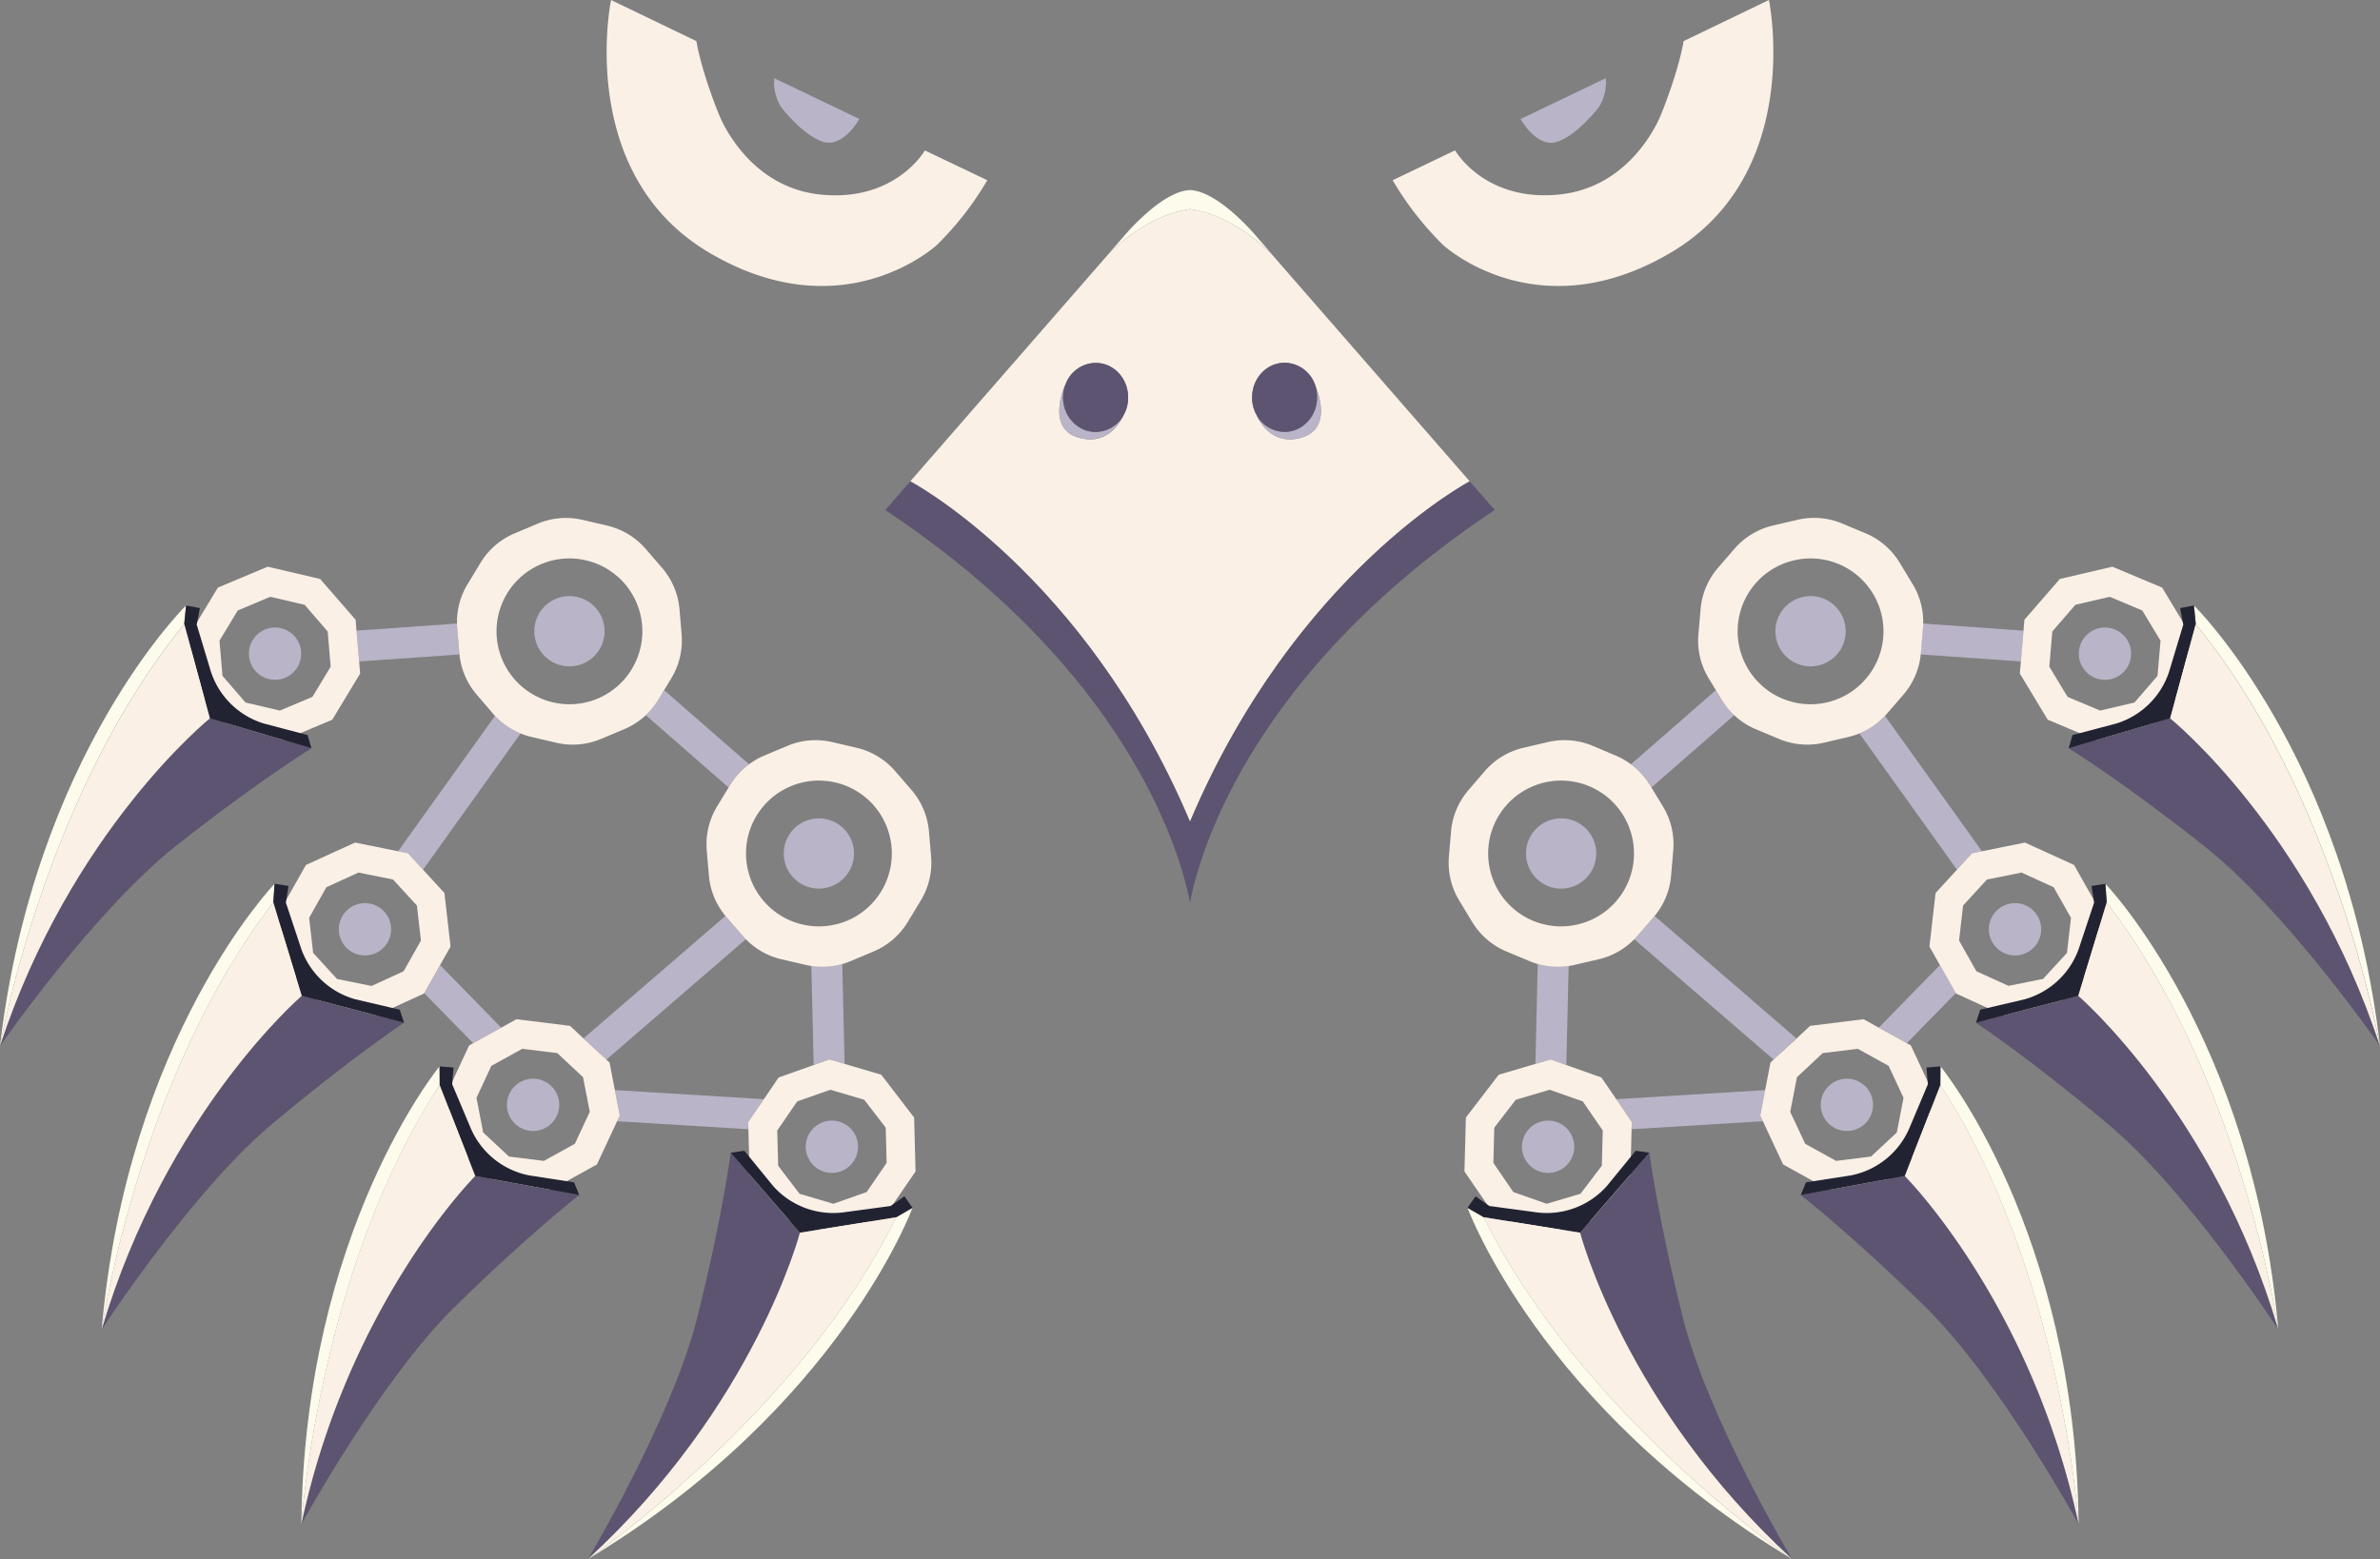 <svg id="Full_Logo" data-name="Full Logo" xmlns="http://www.w3.org/2000/svg" viewBox="0 0 1024 670.97"><rect x="0" y="0" width="1024" height="670.97" fill="#808080" stroke="none"/><defs><style>.cls-1{fill:#b9b4c7;}.cls-2{fill:linen;}.cls-3{fill:#5c5470;}.cls-4{fill:#fdfbeb;}.cls-5{fill:#222332;}.cls-6{fill:none;stroke:#000;stroke-miterlimit:10;}</style></defs><path class="cls-1" d="M197.69,281.64c0-.18,0-.36-.05-.54l-.91-10.75c-.06-.66-.09-1.32-.1-2l-43.27,3.05,1.13,13.27Z"/><polygon class="cls-1" points="321.98 485.97 321.89 482.84 328.63 473.04 264.54 469.13 266.65 480.09 265.51 482.53 321.98 485.97"/><path class="cls-1" d="M182,374.29l42-58.66a31.31,31.31,0,0,1-11-7.57l-41.75,58.3,4.2.85Z"/><path class="cls-1" d="M260.9,456l60-51.81c-.47-.47-.92-1-1.35-1.46l-7.07-8.17-.34-.4-61.05,52.69Z"/><path class="cls-1" d="M313.44,338.87l.61-1a31.43,31.43,0,0,1,8.19-9L285.74,297l-2.47,4.09a31.09,31.09,0,0,1-5.43,6.69Z"/><polygon class="cls-1" points="203.56 448.93 215.64 442.24 189.35 415.34 182.54 427.41 203.56 448.93"/><path class="cls-1" d="M363.39,457.85l-1-43a31.33,31.33,0,0,1-13.31.84l1,42.64,6.83-2.42Z"/><path class="cls-1" d="M253.66,284.05a15.12,15.12,0,1,0-19-1.37A15.11,15.11,0,0,0,253.66,284.05Z"/><path class="cls-1" d="M362.21,378.73a15.11,15.11,0,1,0-21.31-1.54A15.1,15.1,0,0,0,362.21,378.73Z"/><path class="cls-1" d="M125.7,289.82a11.25,11.25,0,1,0-15.87-1.15A11.25,11.25,0,0,0,125.7,289.82Z"/><path class="cls-1" d="M164.64,408.21a11.25,11.25,0,1,0-15.9-.68A11.24,11.24,0,0,0,164.64,408.21Z"/><path class="cls-1" d="M237.59,483.15a11.25,11.25,0,1,0-15.9.55A11.24,11.24,0,0,0,237.59,483.15Z"/><path class="cls-1" d="M347.14,490.3a11.25,11.25,0,1,1,7.59,14A11.24,11.24,0,0,1,347.14,490.3Z"/><path class="cls-2" d="M268.6,313.8l-10,4.19a31.33,31.33,0,0,1-19.33,1.64l-10.5-2.46a30.51,30.51,0,0,1-4.8-1.54,31.31,31.31,0,0,1-11-7.57c-.28-.3-.56-.61-.83-.92L205.16,299a31.36,31.36,0,0,1-7.47-17.33c0-.18,0-.36-.05-.54l-.91-10.75c-.06-.66-.09-1.32-.1-2a31.26,31.26,0,0,1,4.5-16.9l5.59-9.24a31.34,31.34,0,0,1,14.68-12.69l9.95-4.19a31.34,31.34,0,0,1,19.31-1.63l10.51,2.45a31.43,31.43,0,0,1,16.6,10l7.06,8.17a31.36,31.36,0,0,1,7.53,17.87l.91,10.76a31.39,31.39,0,0,1-4.42,18.89L285.74,297l-2.47,4.09A31.41,31.41,0,0,1,268.6,313.8Zm3.25-25.89h0a31.41,31.41,0,0,0-3.11-36.76h0a31.45,31.45,0,0,0-16.6-10h0a31.34,31.34,0,0,0-19.33,1.64h0a31.36,31.36,0,0,0-14.66,12.67h0a31.4,31.4,0,0,0,29.51,47.51,31.79,31.79,0,0,0,9.53-2.35h0A31.38,31.38,0,0,0,271.85,287.91Z"/><path class="cls-2" d="M375.94,409.43,366,413.62a29.56,29.56,0,0,1-3.6,1.26,31.33,31.33,0,0,1-13.31.84c-.81-.12-1.62-.27-2.42-.46l-10.51-2.45a31.31,31.31,0,0,1-15.23-8.58c-.47-.47-.92-1-1.35-1.46l-7.07-8.17-.34-.4A31.32,31.32,0,0,1,305,376.73l-.09-1-.83-9.74a28.62,28.62,0,0,1-.09-3.7,31.24,31.24,0,0,1,4.5-15.18l5-8.23.61-1a31.38,31.38,0,0,1,14.69-12.69l9.94-4.19A31.37,31.37,0,0,1,358,319.35l10.51,2.45a31.43,31.43,0,0,1,16.6,10l7.06,8.17a31.42,31.42,0,0,1,7.52,17.87l.91,10.76a31.38,31.38,0,0,1-4.41,18.89l-5.59,9.23A31.33,31.33,0,0,1,375.94,409.43Zm3.24-25.89a31.37,31.37,0,0,0-3.11-36.76h0a31.38,31.38,0,0,0-35.92-8.39h0a31.38,31.38,0,0,0-14.66,12.68h0a31.38,31.38,0,0,0,39,45.16l.78-.34A31.44,31.44,0,0,0,379.18,383.54Z"/><path class="cls-2" d="M121.51,318.75l-22.6-5.29L83.73,295.89l-2-23.13,12-19.88,21.41-9,22.6,5.28L153,266.72l.39,4.7,1.13,13.27.44,5.17-12,19.87Zm20.76-31.85L141,271.77l-9.93-11.49-14.79-3.45-14,5.89-7.85,13,1.29,15.13,9.92,11.49,14.79,3.46,14-5.9Z"/><path class="cls-2" d="M138.56,432.63l-15.7-17.1-2.65-23.07,11.42-20.22,21.13-9.64,18.55,3.76,4.2.85,6.5,7.08,9.2,10,.4,3.47,1.52,13.31.72,6.29-4.5,7.95-6.81,12.07-.11.19-21.12,9.65ZM173.64,418l7.47-13.22-1.73-15.08-10.27-11.19-14.87-3-13.82,6.31L133,395l1.73,15.08L145,421.31l14.88,3Z"/><path class="cls-2" d="M213.47,509.51l-17-15.84-4.42-22.8,9.83-21,1.65-.91,12.08-6.68,6.59-3.65,23.05,2.85,5.83,5.45L260.9,456l1.35,1.25,2.29,11.84,2.11,11-1.14,2.44-8.68,18.59-20.32,11.24Zm33.85-17.27,6.43-13.75-2.89-14.91-11.09-10.37-15.07-1.85-13.29,7.34L205,472.46l2.89,14.91L219,497.73,234,499.6Z"/><path class="cls-2" d="M358.92,531.05l-22.26-6.59-14.15-18.41L322,486l-.09-3.13,6.73-9.81L335,463.7l15.06-5.34,6.83-2.42,6.47,1.91,15.8,4.66,14.14,18.42.62,23.21-13.14,19.15Zm22.56-30.6-.4-15.17-9.25-12-14.56-4.3L343,474l-8.59,12.52.4,15.17L344,513.75l14.56,4.3L372.89,513Z"/><path class="cls-3" d="M75.39,364.3C110.6,336.42,134,322,134,322L90.3,309.12S30.41,357.48,0,450.13v0C.6,449.31,40.46,392,75.39,364.3Z"/><path class="cls-4" d="M0,450.09c.59-3.29,19.86-109,79.25-181.46l.8-8.06S14.71,324.58,0,450.09Z"/><path class="cls-5" d="M134,322l-1.66-5.66-18.93-5A34.56,34.56,0,0,1,90.3,287.58l-5.66-18.77L86,261.7l-5.94-1.13-.8,8.06,11,40.49Z"/><path class="cls-2" d="M90.3,309.12l-11-40.49C19.87,341.12.6,446.8,0,450.09v0C30.41,357.48,90.3,309.12,90.3,309.12Z"/><path class="cls-6" d="M0,450.17s0,0,0,0v0"/><path class="cls-3" d="M116.56,484.15c34.36-28.91,57.28-44,57.28-44l-44-11.59S71.39,478.66,43.75,572.17v0C44.31,571.34,82.46,512.84,116.56,484.15Z"/><path class="cls-4" d="M43.75,572.13c.49-3.3,16.62-109.51,73.84-183.73l.56-8.07S54.72,446.24,43.75,572.13Z"/><path class="cls-5" d="M173.84,440.14,172,434.53l-19.07-4.47a34.55,34.55,0,0,1-23.75-23L123,388.43l1.14-7.15-6-.95-.56,8.07,12.23,40.15Z"/><path class="cls-2" d="M129.82,428.55,117.59,388.4C60.37,462.62,44.24,568.83,43.75,572.13v0C71.39,478.66,129.82,428.55,129.82,428.55Z"/><path class="cls-6" d="M43.74,572.21h0v0"/><path class="cls-3" d="M195.5,562.57c32-31.47,53.72-48.28,53.72-48.28l-44.78-8.18S150,560.57,129.68,655.93v0C130.17,655.06,163.71,593.8,195.5,562.57Z"/><path class="cls-4" d="M129.67,655.89c.24-3.33,8.15-110.46,59.48-188.86l-.06-8.1S130.93,529.53,129.67,655.89Z"/><path class="cls-5" d="M249.22,514.29,247,508.83l-19.36-3a34.58,34.58,0,0,1-25.46-21.14l-7.62-18.06.59-7.22-6-.49.06,8.1,15.29,39.08Z"/><path class="cls-2" d="M204.44,506.11,189.15,467c-51.33,78.4-59.24,185.53-59.48,188.86a.1.1,0,0,0,0,0C150,560.57,204.44,506.11,204.44,506.11Z"/><path class="cls-6" d="M129.67,656h0v0"/><path class="cls-3" d="M300.05,566.86c10.87-43.57,14.35-70.79,14.35-70.79l29.77,34.44S324.83,605,253,670.94v0C253.48,670.07,289.26,610.1,300.05,566.86Z"/><path class="cls-4" d="M253,670.93c2.75-1.9,91.07-63.06,132.59-147.07l7-4.05S361.27,605.75,253,670.93Z"/><path class="cls-5" d="M314.4,496.07l5.85-.83,12.4,15.17a34.55,34.55,0,0,0,31.13,11.21L383.21,519l5.92-4.16,3.48,4.94-7,4.05-41.43,6.65Z"/><path class="cls-2" d="M344.17,530.51l41.43-6.65C344.08,607.87,255.76,669,253,670.93h0C324.83,605,344.17,530.51,344.17,530.51Z"/><path class="cls-6" d="M253,671h0v0"/><path class="cls-1" d="M826.31,281.64c0-.18,0-.36.05-.54l.91-10.75c.06-.66.09-1.32.1-2l43.27,3.05-1.13,13.27Z"/><polygon class="cls-1" points="702.02 485.97 702.11 482.84 695.38 473.04 759.46 469.13 757.35 480.09 758.49 482.53 702.02 485.97"/><path class="cls-1" d="M842,374.29l-42-58.66a31.31,31.31,0,0,0,11-7.57l41.75,58.3-4.2.85Z"/><path class="cls-1" d="M763.1,456l-60-51.81c.47-.47.92-1,1.35-1.46l7.07-8.17.34-.4,61,52.69Z"/><path class="cls-1" d="M710.56,338.87l-.61-1a31.43,31.43,0,0,0-8.19-9L738.26,297l2.47,4.09a31.09,31.09,0,0,0,5.43,6.69Z"/><polygon class="cls-1" points="820.44 448.93 808.36 442.24 834.65 415.34 841.46 427.41 820.44 448.93"/><path class="cls-1" d="M660.61,457.85l1-43a31.33,31.33,0,0,0,13.31.84l-1,42.64-6.83-2.42Z"/><path class="cls-1" d="M770.34,284.05a15.12,15.12,0,1,1,19-1.37A15.11,15.11,0,0,1,770.34,284.05Z"/><path class="cls-1" d="M661.79,378.73a15.11,15.11,0,1,1,21.31-1.54A15.1,15.1,0,0,1,661.79,378.73Z"/><path class="cls-1" d="M898.3,289.82a11.25,11.25,0,1,1,15.87-1.15A11.25,11.25,0,0,1,898.3,289.82Z"/><path class="cls-1" d="M859.36,408.21a11.25,11.25,0,1,1,15.9-.68A11.24,11.24,0,0,1,859.36,408.21Z"/><path class="cls-1" d="M786.41,483.15a11.25,11.25,0,1,1,15.9.55A11.24,11.24,0,0,1,786.41,483.15Z"/><path class="cls-1" d="M676.86,490.3a11.25,11.25,0,1,0-7.59,14A11.24,11.24,0,0,0,676.86,490.3Z"/><path class="cls-2" d="M755.4,313.8l10,4.19a31.33,31.33,0,0,0,19.33,1.64l10.5-2.46a30.51,30.51,0,0,0,4.8-1.54,31.31,31.31,0,0,0,11-7.57c.28-.3.56-.61.83-.92l7.07-8.17a31.36,31.36,0,0,0,7.47-17.33c0-.18,0-.36.05-.54l.91-10.75c.06-.66.09-1.32.1-2a31.26,31.26,0,0,0-4.5-16.9l-5.59-9.24a31.34,31.34,0,0,0-14.68-12.69l-10-4.19a31.34,31.34,0,0,0-19.31-1.63l-10.51,2.45a31.43,31.43,0,0,0-16.6,10l-7.06,8.17a31.36,31.36,0,0,0-7.53,17.87L730.73,273a31.39,31.39,0,0,0,4.42,18.89l3.11,5.14,2.47,4.09A31.41,31.41,0,0,0,755.4,313.8Zm-3.25-25.89h0a31.41,31.41,0,0,1,3.11-36.76h0a31.45,31.45,0,0,1,16.6-10h0a31.34,31.34,0,0,1,19.33,1.64h0a31.36,31.36,0,0,1,14.66,12.67h0a31.4,31.4,0,0,1-29.51,47.51,31.79,31.79,0,0,1-9.53-2.35h0A31.38,31.38,0,0,1,752.15,287.91Z"/><path class="cls-2" d="M648.06,409.43l10,4.19a29.56,29.56,0,0,0,3.6,1.26,31.33,31.33,0,0,0,13.31.84c.81-.12,1.62-.27,2.42-.46l10.51-2.45a31.31,31.31,0,0,0,15.23-8.58c.47-.47.92-1,1.35-1.46l7.07-8.17.34-.4A31.32,31.32,0,0,0,719,376.73l.09-1,.83-9.74a28.62,28.62,0,0,0,.09-3.7,31.24,31.24,0,0,0-4.5-15.18l-5-8.23-.61-1a31.38,31.38,0,0,0-14.69-12.69L685.32,321A31.37,31.37,0,0,0,666,319.35l-10.51,2.45a31.43,31.43,0,0,0-16.6,10L631.83,340a31.42,31.42,0,0,0-7.52,17.87l-.91,10.76a31.38,31.38,0,0,0,4.41,18.89l5.59,9.23A31.33,31.33,0,0,0,648.06,409.43Zm-3.24-25.89a31.37,31.37,0,0,1,3.11-36.76h0a31.38,31.38,0,0,1,35.92-8.39h0a31.38,31.38,0,0,1,14.66,12.68h0a31.38,31.38,0,0,1-39,45.16l-.78-.34A31.44,31.44,0,0,1,644.82,383.54Z"/><path class="cls-2" d="M902.49,318.75l22.6-5.29,15.18-17.57,2-23.13-12-19.88-21.41-9-22.6,5.28L871,266.72l-.39,4.7-1.13,13.27-.44,5.17,12,19.87ZM881.73,286.9,883,271.77l9.93-11.49,14.79-3.45,14,5.89,7.85,13-1.29,15.13-9.92,11.49-14.79,3.46-14-5.9Z"/><path class="cls-2" d="M885.44,432.63l15.7-17.1,2.65-23.07-11.42-20.22-21.13-9.64-18.55,3.76-4.2.85-6.5,7.08-9.2,10-.4,3.47-1.52,13.31-.72,6.29,4.5,7.95,6.81,12.07.11.19,21.12,9.65ZM850.36,418l-7.47-13.22,1.73-15.08,10.27-11.19,14.87-3,13.82,6.31L891.05,395l-1.73,15.08-10.27,11.19-14.88,3Z"/><path class="cls-2" d="M810.53,509.51l17-15.84,4.42-22.8-9.83-21-1.65-.91-12.08-6.68-6.59-3.65-23,2.85-5.83,5.45L763.1,456l-1.35,1.25-2.29,11.84-2.11,11,1.14,2.44,8.68,18.59,20.32,11.24Zm-33.85-17.27-6.43-13.75,2.89-14.91,11.09-10.37,15.07-1.85,13.29,7.34L819,472.46l-2.89,14.91L805,497.73,790,499.6Z"/><path class="cls-2" d="M665.08,531.05l22.26-6.59,14.15-18.41L702,486l.09-3.13L695.38,473,689,463.7l-15.06-5.34-6.83-2.42-6.47,1.91-15.8,4.66-14.14,18.42-.62,23.21,13.14,19.15Zm-22.56-30.6.4-15.17,9.25-12,14.56-4.3L681,474l8.59,12.52-.4,15.17L680,513.75l-14.56,4.3L651.11,513Z"/><path class="cls-3" d="M948.61,364.3C913.4,336.42,890.05,322,890.05,322l43.65-12.89s59.89,48.36,90.29,141v0C1023.4,449.31,983.54,392,948.61,364.3Z"/><path class="cls-4" d="M1024,450.09c-.59-3.29-19.86-109-79.25-181.46l-.8-8.06S1009.29,324.58,1024,450.09Z"/><path class="cls-5" d="M890.05,322l1.66-5.66,18.93-5a34.56,34.56,0,0,0,23.06-23.73l5.66-18.77L938,261.7l5.94-1.13.8,8.06-11,40.49Z"/><path class="cls-2" d="M933.7,309.12l11-40.49c59.39,72.49,78.66,178.17,79.25,181.46v0C993.59,357.48,933.7,309.12,933.7,309.12Z"/><path class="cls-6" d="M1024,450.17s0,0,0,0v0"/><path class="cls-3" d="M907.44,484.15c-34.36-28.91-57.28-44-57.28-44l44-11.59s58.43,50.11,86.07,143.62v0C979.69,571.34,941.54,512.84,907.44,484.15Z"/><path class="cls-4" d="M980.25,572.13c-.49-3.3-16.62-109.51-73.84-183.73l-.56-8.07S969.28,446.24,980.25,572.13Z"/><path class="cls-5" d="M850.16,440.14l1.83-5.61,19.07-4.47a34.55,34.55,0,0,0,23.75-23L901,388.43l-1.14-7.15,6-.95.56,8.07-12.23,40.15Z"/><path class="cls-2" d="M894.18,428.55l12.23-40.15c57.22,74.22,73.35,180.43,73.84,183.73v0C952.61,478.66,894.18,428.55,894.18,428.55Z"/><path class="cls-6" d="M980.26,572.21h0v0"/><path class="cls-3" d="M828.5,562.57c-32-31.47-53.72-48.28-53.72-48.28l44.78-8.18s54.4,54.46,74.76,149.82v0C893.83,655.06,860.29,593.8,828.5,562.57Z"/><path class="cls-4" d="M894.33,655.89c-.24-3.33-8.15-110.46-59.48-188.86l.06-8.1S893.07,529.53,894.33,655.89Z"/><path class="cls-5" d="M774.78,514.29l2.25-5.46,19.36-3a34.58,34.58,0,0,0,25.46-21.14l7.62-18.06-.59-7.22,6-.49-.06,8.1-15.29,39.08Z"/><path class="cls-2" d="M819.56,506.11,834.85,467c51.33,78.4,59.24,185.53,59.48,188.86a.1.1,0,0,1,0,0C874,560.57,819.56,506.11,819.56,506.11Z"/><path class="cls-6" d="M894.33,656h0v0"/><path class="cls-3" d="M724,566.86c-10.87-43.57-14.35-70.79-14.35-70.79l-29.77,34.44S699.17,605,771,670.94v0C770.52,670.07,734.74,610.1,724,566.86Z"/><path class="cls-4" d="M771,670.93c-2.75-1.9-91.07-63.06-132.59-147.07l-7-4.05S662.73,605.75,771,670.93Z"/><path class="cls-5" d="M709.6,496.07l-5.85-.83-12.4,15.17a34.55,34.55,0,0,1-31.13,11.21L640.79,519l-5.92-4.16-3.48,4.94,7,4.05,41.43,6.65Z"/><path class="cls-2" d="M679.83,530.51l-41.43-6.65C679.92,607.87,768.24,669,771,670.93h0C699.17,605,679.83,530.51,679.83,530.51Z"/><path class="cls-6" d="M771.05,671h0v0"/><path class="cls-2" d="M718.78,108.77c-57.84,34.1-98-3.45-98-3.45a134.89,134.89,0,0,1-21.58-27.75l26.85-12.86s12.64,22.26,44.81,19S714.69,49.2,714.69,49.2s7.11-17.06,9.7-31.51L761.09,0S776.62,74.67,718.78,108.77Z"/><path class="cls-1" d="M688,46s-9.07,12-17.93,15-15.84-9.78-15.84-9.78l36.6-17.55C691.79,40.19,688,46,688,46Z"/><path class="cls-1" d="M369.73,51.19s-7,12.8-15.84,9.78S336,46,336,46s-3.75-5.77-2.83-12.32Z"/><path class="cls-2" d="M424.79,77.57a134.89,134.89,0,0,1-21.58,27.75s-40.15,37.55-98,3.45S262.91,0,262.91,0l36.7,17.69c2.59,14.45,9.7,31.51,9.7,31.51S321,80.5,353.13,83.74s44.81-19,44.81-19Z"/><path class="cls-2" d="M547.16,109.41c-16.42-16.14-30.88-18.85-34.68-19.3-.18,0-.34,0-.47,0s-.3,0-.49,0c-3.8.45-18.26,3.16-34.68,19.3l-85.19,97.73s74.66,39.37,119.87,145.36c.17.38.33.76.49,1.14.14-.38.3-.76.47-1.14,45.21-106,119.87-145.36,119.87-145.36ZM485.34,172c0,.37,0,.72-.09,1.08a4,4,0,0,1-.08.48,10.24,10.24,0,0,1-.31,1.46c0,.19-.09.38-.14.56s-.15.46-.24.69-.12.34-.19.51a10.81,10.81,0,0,1-.59,1.29,8.3,8.3,0,0,1-.54,1v0a.2.2,0,0,0,0,.08c-.58,1.32-6.34,13.46-19.84,8.94s-4.75-23.12-4.75-23.12h0a14,14,0,0,1,12.81-8.8c7.76,0,14,6.65,14,14.86C485.38,171.32,485.37,171.64,485.34,172Zm75.39,16.09c-13.5,4.52-19.26-7.62-19.84-8.94a.2.2,0,0,0,0-.08v0a8.3,8.3,0,0,1-.54-1,10.81,10.81,0,0,1-.59-1.29c-.07-.17-.13-.34-.19-.51s-.16-.45-.24-.69-.1-.37-.14-.56a10.24,10.24,0,0,1-.31-1.46,4,4,0,0,1-.08-.48c0-.36-.08-.71-.09-1.08s0-.64,0-1c0-8.21,6.28-14.86,14-14.86a14,14,0,0,1,12.81,8.8h0S574.36,183.47,560.73,188.05Z"/><path class="cls-4" d="M512.48,90.11V90a4.3,4.3,0,0,0-.47,0,4.42,4.42,0,0,0-.49,0v.09c-3.8.45-18.26,3.16-34.68,19.3l6.72-7.72s15.62-18.9,28-19.85a2.33,2.33,0,0,1,.38,0h.2a2.33,2.33,0,0,1,.38,0c12.34,1,28,19.85,28,19.85l6.72,7.72C530.74,93.27,516.28,90.56,512.48,90.11Z"/><path class="cls-3" d="M643.1,219.48C539.6,288.25,516.89,365.19,512.48,386c-.19.92-.35,1.75-.47,2.43-.14-.68-.3-1.51-.49-2.43-4.41-20.78-27.12-97.72-130.62-166.49l10.75-12.34s74.66,39.37,119.87,145.36c.17.38.33.76.49,1.14.14-.38.3-.76.47-1.14,45.21-106,119.87-145.36,119.87-145.36Z"/><path class="cls-1" d="M483.11,179.11c-.58,1.32-6.34,13.46-19.84,8.94s-4.75-23.12-4.75-23.12h0a15.36,15.36,0,0,0-1.22,6.06c0,8.2,6.28,14.86,14,14.86A13.9,13.9,0,0,0,483.11,179.11Z"/><path class="cls-3" d="M485.38,171c0,.32,0,.64,0,1s0,.72-.09,1.08a4,4,0,0,1-.08.48,10.24,10.24,0,0,1-.31,1.46c0,.19-.09.38-.14.56s-.15.46-.24.69-.12.34-.19.51a10.81,10.81,0,0,1-.59,1.29,8.3,8.3,0,0,1-.54,1v0a.2.2,0,0,0,0,.08,13.9,13.9,0,0,1-11.77,6.75c-7.75,0-14-6.66-14-14.86a15.36,15.36,0,0,1,1.22-6.06,14,14,0,0,1,12.81-8.8C479.1,156.14,485.38,162.79,485.38,171Z"/><path class="cls-1" d="M560.73,188.05c-13.5,4.52-19.26-7.62-19.84-8.94a13.9,13.9,0,0,0,11.77,6.75c7.75,0,14-6.66,14-14.86a15.36,15.36,0,0,0-1.22-6.06h0S574.36,183.47,560.73,188.05Z"/><path class="cls-3" d="M566.69,171c0,8.2-6.28,14.86-14,14.86a13.9,13.9,0,0,1-11.77-6.75.2.2,0,0,0,0-.08v0a8.3,8.3,0,0,1-.54-1,10.81,10.81,0,0,1-.59-1.29c-.07-.17-.13-.34-.19-.51s-.16-.45-.24-.69-.1-.37-.14-.56a10.24,10.24,0,0,1-.31-1.46,4,4,0,0,1-.08-.48c0-.36-.08-.71-.09-1.08s0-.64,0-1c0-8.21,6.28-14.86,14-14.86a14,14,0,0,1,12.81,8.8A15.36,15.36,0,0,1,566.69,171Z"/></svg>